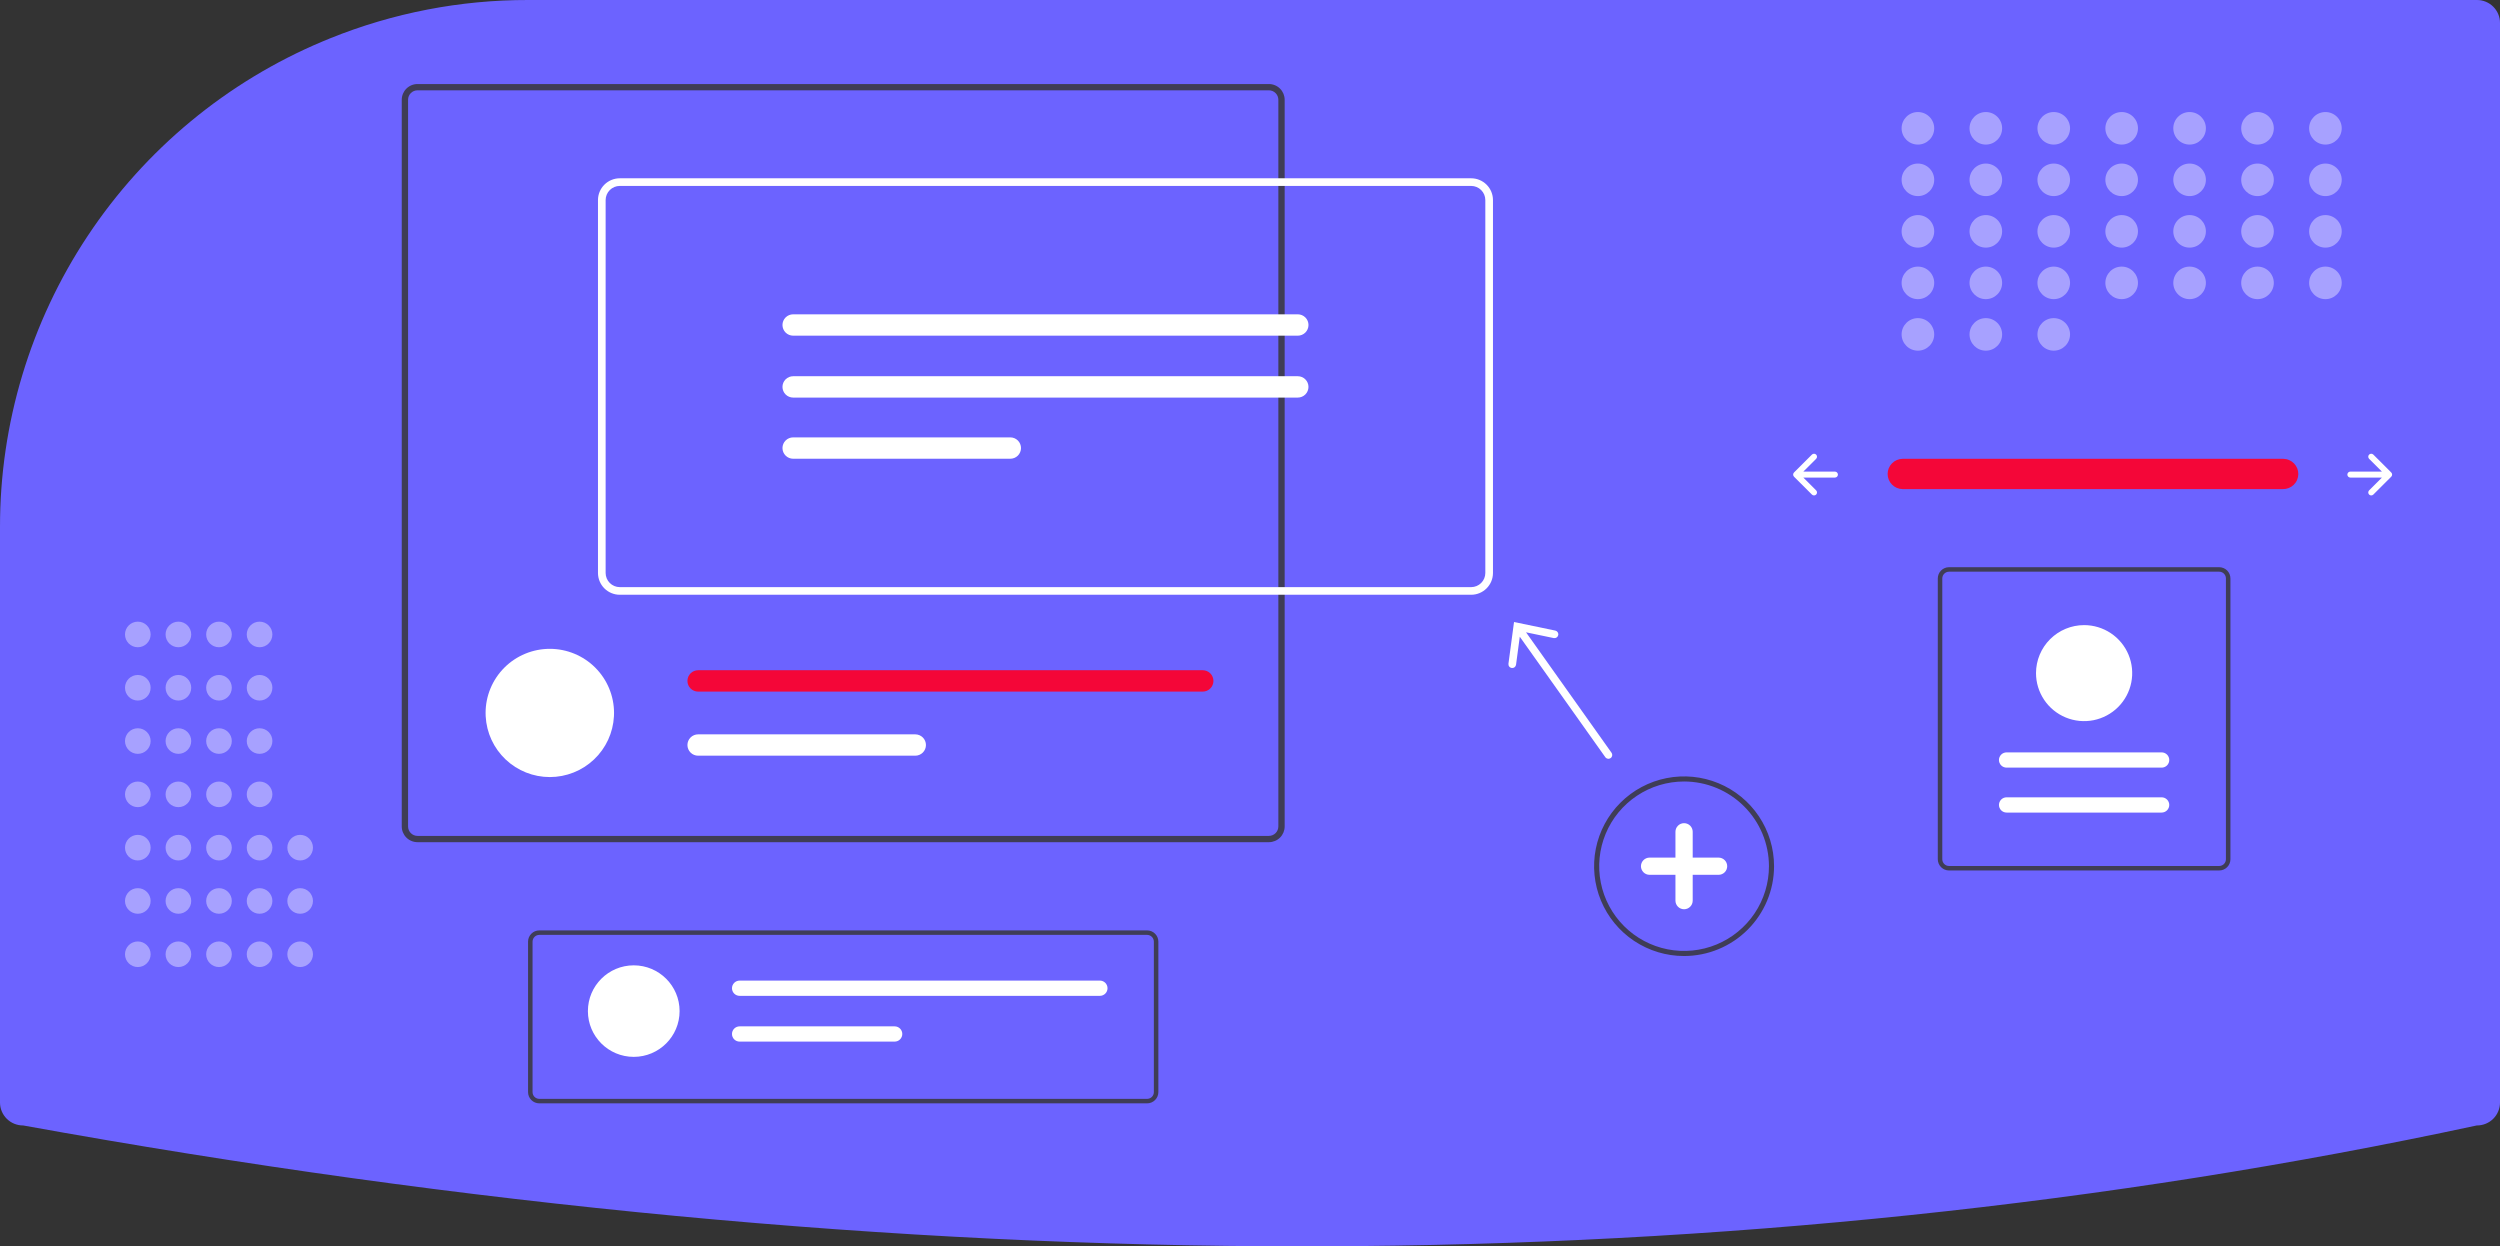 <svg width="686" height="342" viewBox="0 0 686 342" fill="none" xmlns="http://www.w3.org/2000/svg">
<rect x="0" y="0" width="686" height="342" fill="#333333" stroke="none"/>
<g clip-path="url(#clip0_789_811)">
<path d="M144.942 -3.16875e-05C126.304 -0.032 107.837 3.543 90.563 10.527C89.867 10.812 89.169 11.098 88.471 11.39C62.218 22.448 39.819 40.993 24.081 64.703C8.343 88.413 -0.034 116.231 -0 144.673V302.537C0.002 304.204 0.666 305.803 1.847 306.982C3.028 308.16 4.63 308.824 6.3 308.825L6.425 308.836C127.852 330.847 245.899 342 357.385 342C359.057 342 360.727 341.997 362.395 341.992C471.983 341.66 578.691 330.506 679.553 308.841L679.7 308.825C681.37 308.824 682.972 308.16 684.153 306.982C685.334 305.803 685.998 304.204 686 302.537V6.288C685.998 4.621 685.334 3.023 684.153 1.844C682.972 0.665 681.37 0.002 679.7 1.09577e-05L144.942 -3.16875e-05Z" fill="#6C63FF"/>
<path d="M522.06 125.9C520.968 125.918 519.926 126.364 519.16 127.141C518.395 127.918 517.965 128.965 517.965 130.055C517.965 131.145 518.395 132.192 519.16 132.969C519.926 133.746 520.968 134.192 522.06 134.209H626.42C626.967 134.219 627.51 134.121 628.019 133.921C628.528 133.72 628.992 133.422 629.386 133.043C629.779 132.663 630.094 132.21 630.311 131.709C630.529 131.208 630.646 130.669 630.655 130.123C630.664 129.577 630.565 129.035 630.364 128.527C630.162 128.019 629.863 127.556 629.482 127.164C629.102 126.772 628.647 126.458 628.145 126.242C627.643 126.025 627.103 125.909 626.556 125.9C626.511 125.9 626.465 125.9 626.42 125.9H522.06Z" fill="#F40638"/>
<path d="M650.086 124.744C650.01 124.82 649.95 124.91 649.908 125.009C649.867 125.108 649.846 125.215 649.846 125.322C649.846 125.429 649.867 125.536 649.908 125.635C649.95 125.734 650.01 125.824 650.086 125.9L653.602 129.409H644.932C644.715 129.409 644.506 129.496 644.353 129.649C644.199 129.802 644.113 130.01 644.113 130.227C644.113 130.444 644.199 130.652 644.353 130.805C644.506 130.958 644.715 131.045 644.932 131.045H653.602L650.086 134.554C650.01 134.63 649.95 134.72 649.908 134.819C649.867 134.918 649.846 135.025 649.846 135.132C649.846 135.239 649.867 135.346 649.908 135.445C649.95 135.544 650.01 135.634 650.086 135.71C650.162 135.786 650.252 135.846 650.352 135.887C650.451 135.928 650.557 135.95 650.665 135.95C650.773 135.95 650.879 135.928 650.978 135.887C651.078 135.846 651.168 135.786 651.244 135.71L656.158 130.805C656.312 130.652 656.398 130.444 656.398 130.227C656.398 130.01 656.312 129.802 656.158 129.649L651.244 124.744C651.168 124.668 651.078 124.608 650.978 124.567C650.879 124.526 650.773 124.504 650.665 124.504C650.557 124.504 650.451 124.526 650.352 124.567C650.252 124.608 650.162 124.668 650.086 124.744Z" fill="white"/>
<path d="M498.349 124.744C498.426 124.82 498.486 124.91 498.527 125.009C498.568 125.108 498.589 125.215 498.589 125.322C498.589 125.429 498.568 125.536 498.527 125.635C498.486 125.734 498.426 125.824 498.349 125.9L494.833 129.409H503.504C503.611 129.409 503.718 129.43 503.818 129.471C503.917 129.512 504.008 129.572 504.084 129.648C504.161 129.724 504.221 129.814 504.262 129.914C504.304 130.013 504.325 130.119 504.325 130.227C504.325 130.335 504.304 130.441 504.262 130.54C504.221 130.64 504.161 130.73 504.084 130.806C504.008 130.882 503.917 130.942 503.818 130.983C503.718 131.024 503.611 131.045 503.504 131.045H494.833L498.349 134.554C498.503 134.707 498.589 134.915 498.589 135.132C498.589 135.349 498.503 135.557 498.349 135.71C498.196 135.863 497.988 135.95 497.77 135.95C497.553 135.95 497.345 135.863 497.191 135.71L492.277 130.805C492.123 130.652 492.037 130.444 492.037 130.227C492.037 130.01 492.123 129.802 492.277 129.649L497.191 124.744C497.267 124.668 497.358 124.608 497.457 124.567C497.556 124.526 497.663 124.504 497.77 124.504C497.878 124.504 497.984 124.526 498.084 124.567C498.183 124.608 498.273 124.668 498.349 124.744Z" fill="white"/>
<g opacity="0.4">
<path d="M526.274 39.672C528.744 39.672 530.747 37.673 530.747 35.207C530.747 32.742 528.744 30.743 526.274 30.743C523.804 30.743 521.801 32.742 521.801 35.207C521.801 37.673 523.804 39.672 526.274 39.672Z" fill="white"/>
<path d="M544.911 39.672C547.382 39.672 549.384 37.673 549.384 35.207C549.384 32.742 547.382 30.743 544.911 30.743C542.441 30.743 540.438 32.742 540.438 35.207C540.438 37.673 542.441 39.672 544.911 39.672Z" fill="white"/>
<path d="M563.548 39.672C566.019 39.672 568.021 37.673 568.021 35.207C568.021 32.742 566.019 30.743 563.548 30.743C561.078 30.743 559.075 32.742 559.075 35.207C559.075 37.673 561.078 39.672 563.548 39.672Z" fill="white"/>
<path d="M582.186 39.672C584.656 39.672 586.658 37.673 586.658 35.207C586.658 32.742 584.656 30.743 582.186 30.743C579.715 30.743 577.713 32.742 577.713 35.207C577.713 37.673 579.715 39.672 582.186 39.672Z" fill="white"/>
<path d="M600.823 39.672C603.293 39.672 605.296 37.673 605.296 35.207C605.296 32.742 603.293 30.743 600.823 30.743C598.352 30.743 596.35 32.742 596.35 35.207C596.35 37.673 598.352 39.672 600.823 39.672Z" fill="white"/>
<path d="M619.46 39.672C621.93 39.672 623.933 37.673 623.933 35.207C623.933 32.742 621.93 30.743 619.46 30.743C616.99 30.743 614.987 32.742 614.987 35.207C614.987 37.673 616.99 39.672 619.46 39.672Z" fill="white"/>
<path d="M638.097 39.672C640.568 39.672 642.57 37.673 642.57 35.207C642.57 32.742 640.568 30.743 638.097 30.743C635.627 30.743 633.624 32.742 633.624 35.207C633.624 37.673 635.627 39.672 638.097 39.672Z" fill="white"/>
<path d="M526.274 53.81C528.744 53.81 530.747 51.811 530.747 49.345C530.747 46.88 528.744 44.881 526.274 44.881C523.804 44.881 521.801 46.88 521.801 49.345C521.801 51.811 523.804 53.81 526.274 53.81Z" fill="white"/>
<path d="M544.911 53.81C547.382 53.81 549.384 51.811 549.384 49.345C549.384 46.88 547.382 44.881 544.911 44.881C542.441 44.881 540.438 46.88 540.438 49.345C540.438 51.811 542.441 53.81 544.911 53.81Z" fill="white"/>
<path d="M563.548 53.81C566.019 53.81 568.021 51.811 568.021 49.345C568.021 46.88 566.019 44.881 563.548 44.881C561.078 44.881 559.075 46.88 559.075 49.345C559.075 51.811 561.078 53.81 563.548 53.81Z" fill="white"/>
<path d="M582.186 53.81C584.656 53.81 586.658 51.811 586.658 49.345C586.658 46.88 584.656 44.881 582.186 44.881C579.715 44.881 577.713 46.88 577.713 49.345C577.713 51.811 579.715 53.81 582.186 53.81Z" fill="white"/>
<path d="M600.823 53.81C603.293 53.81 605.296 51.811 605.296 49.345C605.296 46.88 603.293 44.881 600.823 44.881C598.352 44.881 596.35 46.88 596.35 49.345C596.35 51.811 598.352 53.81 600.823 53.81Z" fill="white"/>
<path d="M619.46 53.81C621.93 53.81 623.933 51.811 623.933 49.345C623.933 46.88 621.93 44.881 619.46 44.881C616.99 44.881 614.987 46.88 614.987 49.345C614.987 51.811 616.99 53.81 619.46 53.81Z" fill="white"/>
<path d="M638.097 53.81C640.568 53.81 642.57 51.811 642.57 49.345C642.57 46.88 640.568 44.881 638.097 44.881C635.627 44.881 633.624 46.88 633.624 49.345C633.624 51.811 635.627 53.81 638.097 53.81Z" fill="white"/>
<path d="M526.274 67.948C528.744 67.948 530.747 65.949 530.747 63.483C530.747 61.017 528.744 59.019 526.274 59.019C523.804 59.019 521.801 61.017 521.801 63.483C521.801 65.949 523.804 67.948 526.274 67.948Z" fill="white"/>
<path d="M544.911 67.948C547.382 67.948 549.384 65.949 549.384 63.483C549.384 61.017 547.382 59.019 544.911 59.019C542.441 59.019 540.438 61.017 540.438 63.483C540.438 65.949 542.441 67.948 544.911 67.948Z" fill="white"/>
<path d="M563.548 67.948C566.019 67.948 568.021 65.949 568.021 63.483C568.021 61.017 566.019 59.019 563.548 59.019C561.078 59.019 559.075 61.017 559.075 63.483C559.075 65.949 561.078 67.948 563.548 67.948Z" fill="white"/>
<path d="M582.186 67.948C584.656 67.948 586.658 65.949 586.658 63.483C586.658 61.017 584.656 59.019 582.186 59.019C579.715 59.019 577.713 61.017 577.713 63.483C577.713 65.949 579.715 67.948 582.186 67.948Z" fill="white"/>
<path d="M600.823 67.948C603.293 67.948 605.296 65.949 605.296 63.483C605.296 61.017 603.293 59.019 600.823 59.019C598.352 59.019 596.35 61.017 596.35 63.483C596.35 65.949 598.352 67.948 600.823 67.948Z" fill="white"/>
<path d="M619.46 67.948C621.93 67.948 623.933 65.949 623.933 63.483C623.933 61.017 621.93 59.019 619.46 59.019C616.99 59.019 614.987 61.017 614.987 63.483C614.987 65.949 616.99 67.948 619.46 67.948Z" fill="white"/>
<path d="M638.097 67.948C640.568 67.948 642.57 65.949 642.57 63.483C642.57 61.017 640.568 59.019 638.097 59.019C635.627 59.019 633.624 61.017 633.624 63.483C633.624 65.949 635.627 67.948 638.097 67.948Z" fill="white"/>
<path d="M526.274 82.086C528.744 82.086 530.747 80.087 530.747 77.621C530.747 75.155 528.744 73.156 526.274 73.156C523.804 73.156 521.801 75.155 521.801 77.621C521.801 80.087 523.804 82.086 526.274 82.086Z" fill="white"/>
<path d="M544.911 82.086C547.382 82.086 549.384 80.087 549.384 77.621C549.384 75.155 547.382 73.156 544.911 73.156C542.441 73.156 540.438 75.155 540.438 77.621C540.438 80.087 542.441 82.086 544.911 82.086Z" fill="white"/>
<path d="M526.274 96.224C528.744 96.224 530.747 94.225 530.747 91.759C530.747 89.294 528.744 87.295 526.274 87.295C523.804 87.295 521.801 89.294 521.801 91.759C521.801 94.225 523.804 96.224 526.274 96.224Z" fill="white"/>
<path d="M544.911 96.224C547.382 96.224 549.384 94.225 549.384 91.759C549.384 89.294 547.382 87.295 544.911 87.295C542.441 87.295 540.438 89.294 540.438 91.759C540.438 94.225 542.441 96.224 544.911 96.224Z" fill="white"/>
<path d="M563.548 96.224C566.019 96.224 568.021 94.225 568.021 91.759C568.021 89.294 566.019 87.295 563.548 87.295C561.078 87.295 559.075 89.294 559.075 91.759C559.075 94.225 561.078 96.224 563.548 96.224Z" fill="white"/>
<path d="M563.548 82.086C566.019 82.086 568.021 80.087 568.021 77.621C568.021 75.155 566.019 73.156 563.548 73.156C561.078 73.156 559.075 75.155 559.075 77.621C559.075 80.087 561.078 82.086 563.548 82.086Z" fill="white"/>
<path d="M582.186 82.086C584.656 82.086 586.658 80.087 586.658 77.621C586.658 75.155 584.656 73.156 582.186 73.156C579.715 73.156 577.713 75.155 577.713 77.621C577.713 80.087 579.715 82.086 582.186 82.086Z" fill="white"/>
<path d="M600.823 82.086C603.293 82.086 605.296 80.087 605.296 77.621C605.296 75.155 603.293 73.156 600.823 73.156C598.352 73.156 596.35 75.155 596.35 77.621C596.35 80.087 598.352 82.086 600.823 82.086Z" fill="white"/>
<path d="M619.46 82.086C621.93 82.086 623.933 80.087 623.933 77.621C623.933 75.155 621.93 73.156 619.46 73.156C616.99 73.156 614.987 75.155 614.987 77.621C614.987 80.087 616.99 82.086 619.46 82.086Z" fill="white"/>
<path d="M638.097 82.086C640.568 82.086 642.57 80.087 642.57 77.621C642.57 75.155 640.568 73.156 638.097 73.156C635.627 73.156 633.624 75.155 633.624 77.621C633.624 80.087 635.627 82.086 638.097 82.086Z" fill="white"/>
</g>
<path d="M462.11 262.333C457.227 262.333 452.453 260.888 448.393 258.18C444.332 255.472 441.167 251.623 439.299 247.12C437.43 242.616 436.941 237.661 437.894 232.88C438.846 228.1 441.198 223.708 444.651 220.262C448.104 216.815 452.504 214.468 457.293 213.517C462.083 212.566 467.047 213.054 471.559 214.919C476.07 216.785 479.926 219.944 482.64 223.996C485.353 228.049 486.801 232.814 486.801 237.688C486.793 244.222 484.19 250.487 479.561 255.107C474.932 259.727 468.656 262.326 462.11 262.333ZM462.11 214.441C457.503 214.441 453 215.804 449.17 218.359C445.34 220.913 442.355 224.544 440.592 228.792C438.829 233.04 438.368 237.714 439.267 242.224C440.165 246.733 442.384 250.876 445.641 254.127C448.898 257.378 453.048 259.592 457.566 260.489C462.084 261.386 466.767 260.926 471.023 259.166C475.279 257.407 478.916 254.427 481.475 250.604C484.035 246.781 485.401 242.286 485.401 237.688C485.394 231.525 482.938 225.616 478.571 221.258C474.205 216.899 468.285 214.448 462.11 214.441Z" fill="#3F3D56"/>
<path d="M471.576 235.326H464.477V228.24C464.477 227.613 464.227 227.012 463.783 226.569C463.34 226.126 462.738 225.877 462.11 225.877C461.482 225.877 460.88 226.126 460.437 226.569C459.993 227.012 459.743 227.613 459.743 228.24V235.326H452.644C452.016 235.326 451.414 235.575 450.97 236.018C450.527 236.461 450.277 237.062 450.277 237.688C450.277 238.315 450.527 238.915 450.97 239.358C451.414 239.801 452.016 240.05 452.644 240.05H459.743V247.137C459.743 247.763 459.993 248.364 460.437 248.807C460.88 249.25 461.482 249.499 462.11 249.499C462.738 249.499 463.34 249.25 463.783 248.807C464.227 248.364 464.477 247.763 464.477 247.137V240.05H471.576C472.204 240.05 472.806 239.801 473.25 239.358C473.693 238.915 473.943 238.315 473.943 237.688C473.943 237.062 473.693 236.461 473.25 236.018C472.806 235.575 472.204 235.326 471.576 235.326Z" fill="white"/>
<g opacity="0.4">
<path d="M37.817 265.359C39.759 265.359 41.334 263.787 41.334 261.849C41.334 259.91 39.759 258.338 37.817 258.338C35.874 258.338 34.3 259.91 34.3 261.849C34.3 263.787 35.874 265.359 37.817 265.359Z" fill="white"/>
<path d="M37.817 250.733C39.759 250.733 41.334 249.161 41.334 247.223C41.334 245.284 39.759 243.713 37.817 243.713C35.874 243.713 34.3 245.284 34.3 247.223C34.3 249.161 35.874 250.733 37.817 250.733Z" fill="white"/>
<path d="M37.817 236.107C39.759 236.107 41.334 234.535 41.334 232.597C41.334 230.658 39.759 229.087 37.817 229.087C35.874 229.087 34.3 230.658 34.3 232.597C34.3 234.535 35.874 236.107 37.817 236.107Z" fill="white"/>
<path d="M37.817 221.481C39.759 221.481 41.334 219.91 41.334 217.971C41.334 216.032 39.759 214.461 37.817 214.461C35.874 214.461 34.3 216.032 34.3 217.971C34.3 219.91 35.874 221.481 37.817 221.481Z" fill="white"/>
<path d="M37.817 206.855C39.759 206.855 41.334 205.284 41.334 203.345C41.334 201.407 39.759 199.835 37.817 199.835C35.874 199.835 34.3 201.407 34.3 203.345C34.3 205.284 35.874 206.855 37.817 206.855Z" fill="white"/>
<path d="M37.817 192.229C39.759 192.229 41.334 190.658 41.334 188.719C41.334 186.781 39.759 185.209 37.817 185.209C35.874 185.209 34.3 186.781 34.3 188.719C34.3 190.658 35.874 192.229 37.817 192.229Z" fill="white"/>
<path d="M37.817 177.604C39.759 177.604 41.334 176.032 41.334 174.093C41.334 172.155 39.759 170.583 37.817 170.583C35.874 170.583 34.3 172.155 34.3 174.093C34.3 176.032 35.874 177.604 37.817 177.604Z" fill="white"/>
<path d="M48.953 265.359C50.895 265.359 52.47 263.787 52.47 261.849C52.47 259.91 50.895 258.338 48.953 258.338C47.011 258.338 45.436 259.91 45.436 261.849C45.436 263.787 47.011 265.359 48.953 265.359Z" fill="white"/>
<path d="M48.953 250.733C50.895 250.733 52.47 249.161 52.47 247.223C52.47 245.284 50.895 243.713 48.953 243.713C47.011 243.713 45.436 245.284 45.436 247.223C45.436 249.161 47.011 250.733 48.953 250.733Z" fill="white"/>
<path d="M48.953 236.107C50.895 236.107 52.47 234.535 52.47 232.597C52.47 230.658 50.895 229.087 48.953 229.087C47.011 229.087 45.436 230.658 45.436 232.597C45.436 234.535 47.011 236.107 48.953 236.107Z" fill="white"/>
<path d="M48.953 221.481C50.895 221.481 52.47 219.91 52.47 217.971C52.47 216.032 50.895 214.461 48.953 214.461C47.011 214.461 45.436 216.032 45.436 217.971C45.436 219.91 47.011 221.481 48.953 221.481Z" fill="white"/>
<path d="M48.953 206.855C50.895 206.855 52.47 205.284 52.47 203.345C52.47 201.407 50.895 199.835 48.953 199.835C47.011 199.835 45.436 201.407 45.436 203.345C45.436 205.284 47.011 206.855 48.953 206.855Z" fill="white"/>
<path d="M48.953 192.229C50.895 192.229 52.47 190.658 52.47 188.719C52.47 186.781 50.895 185.209 48.953 185.209C47.011 185.209 45.436 186.781 45.436 188.719C45.436 190.658 47.011 192.229 48.953 192.229Z" fill="white"/>
<path d="M48.953 177.604C50.895 177.604 52.47 176.032 52.47 174.093C52.47 172.155 50.895 170.583 48.953 170.583C47.011 170.583 45.436 172.155 45.436 174.093C45.436 176.032 47.011 177.604 48.953 177.604Z" fill="white"/>
<path d="M60.09 265.359C62.032 265.359 63.606 263.787 63.606 261.849C63.606 259.91 62.032 258.338 60.09 258.338C58.147 258.338 56.573 259.91 56.573 261.849C56.573 263.787 58.147 265.359 60.09 265.359Z" fill="white"/>
<path d="M60.09 250.733C62.032 250.733 63.606 249.161 63.606 247.223C63.606 245.284 62.032 243.713 60.09 243.713C58.147 243.713 56.573 245.284 56.573 247.223C56.573 249.161 58.147 250.733 60.09 250.733Z" fill="white"/>
<path d="M60.09 236.107C62.032 236.107 63.606 234.535 63.606 232.597C63.606 230.658 62.032 229.087 60.09 229.087C58.147 229.087 56.573 230.658 56.573 232.597C56.573 234.535 58.147 236.107 60.09 236.107Z" fill="white"/>
<path d="M60.09 221.481C62.032 221.481 63.606 219.91 63.606 217.971C63.606 216.032 62.032 214.461 60.09 214.461C58.147 214.461 56.573 216.032 56.573 217.971C56.573 219.91 58.147 221.481 60.09 221.481Z" fill="white"/>
<path d="M60.09 206.855C62.032 206.855 63.606 205.284 63.606 203.345C63.606 201.407 62.032 199.835 60.09 199.835C58.147 199.835 56.573 201.407 56.573 203.345C56.573 205.284 58.147 206.855 60.09 206.855Z" fill="white"/>
<path d="M60.09 192.229C62.032 192.229 63.606 190.658 63.606 188.719C63.606 186.781 62.032 185.209 60.09 185.209C58.147 185.209 56.573 186.781 56.573 188.719C56.573 190.658 58.147 192.229 60.09 192.229Z" fill="white"/>
<path d="M60.09 177.604C62.032 177.604 63.606 176.032 63.606 174.093C63.606 172.155 62.032 170.583 60.09 170.583C58.147 170.583 56.573 172.155 56.573 174.093C56.573 176.032 58.147 177.604 60.09 177.604Z" fill="white"/>
<path d="M71.226 265.359C73.168 265.359 74.743 263.787 74.743 261.849C74.743 259.91 73.168 258.338 71.226 258.338C69.284 258.338 67.709 259.91 67.709 261.849C67.709 263.787 69.284 265.359 71.226 265.359Z" fill="white"/>
<path d="M71.226 250.733C73.168 250.733 74.743 249.161 74.743 247.223C74.743 245.284 73.168 243.713 71.226 243.713C69.284 243.713 67.709 245.284 67.709 247.223C67.709 249.161 69.284 250.733 71.226 250.733Z" fill="white"/>
<path d="M82.362 265.359C84.304 265.359 85.879 263.787 85.879 261.849C85.879 259.91 84.304 258.338 82.362 258.338C80.42 258.338 78.846 259.91 78.846 261.849C78.846 263.787 80.42 265.359 82.362 265.359Z" fill="white"/>
<path d="M82.362 250.733C84.304 250.733 85.879 249.161 85.879 247.223C85.879 245.284 84.304 243.713 82.362 243.713C80.42 243.713 78.846 245.284 78.846 247.223C78.846 249.161 80.42 250.733 82.362 250.733Z" fill="white"/>
<path d="M82.362 236.107C84.304 236.107 85.879 234.535 85.879 232.597C85.879 230.658 84.304 229.087 82.362 229.087C80.42 229.087 78.846 230.658 78.846 232.597C78.846 234.535 80.42 236.107 82.362 236.107Z" fill="white"/>
<path d="M71.226 236.107C73.168 236.107 74.743 234.535 74.743 232.597C74.743 230.658 73.168 229.087 71.226 229.087C69.284 229.087 67.709 230.658 67.709 232.597C67.709 234.535 69.284 236.107 71.226 236.107Z" fill="white"/>
<path d="M71.226 221.481C73.168 221.481 74.743 219.91 74.743 217.971C74.743 216.032 73.168 214.461 71.226 214.461C69.284 214.461 67.709 216.032 67.709 217.971C67.709 219.91 69.284 221.481 71.226 221.481Z" fill="white"/>
<path d="M71.226 206.855C73.168 206.855 74.743 205.284 74.743 203.345C74.743 201.407 73.168 199.835 71.226 199.835C69.284 199.835 67.709 201.407 67.709 203.345C67.709 205.284 69.284 206.855 71.226 206.855Z" fill="white"/>
<path d="M71.226 192.229C73.168 192.229 74.743 190.658 74.743 188.719C74.743 186.781 73.168 185.209 71.226 185.209C69.284 185.209 67.709 186.781 67.709 188.719C67.709 190.658 69.284 192.229 71.226 192.229Z" fill="white"/>
<path d="M71.226 177.604C73.168 177.604 74.743 176.032 74.743 174.093C74.743 172.155 73.168 170.583 71.226 170.583C69.284 170.583 67.709 172.155 67.709 174.093C67.709 176.032 69.284 177.604 71.226 177.604Z" fill="white"/>
</g>
<path d="M348.186 23.059H114.566C113.419 23.06 112.319 23.515 111.508 24.325C110.696 25.135 110.24 26.233 110.239 27.378V226.775C110.24 227.921 110.696 229.019 111.508 229.829C112.319 230.638 113.419 231.094 114.566 231.095H348.186C349.333 231.094 350.433 230.638 351.245 229.829C352.056 229.019 352.512 227.921 352.513 226.775V27.378C352.512 26.233 352.056 25.135 351.245 24.325C350.433 23.515 349.333 23.06 348.186 23.059ZM350.779 226.775C350.779 227.463 350.506 228.122 350.02 228.608C349.534 229.095 348.874 229.37 348.186 229.372H114.566C113.878 229.371 113.217 229.097 112.731 228.61C112.245 228.123 111.972 227.463 111.973 226.775V27.378C111.972 26.691 112.245 26.031 112.731 25.544C113.217 25.057 113.878 24.783 114.566 24.782H348.186C348.874 24.784 349.534 25.059 350.02 25.545C350.506 26.032 350.779 26.691 350.779 27.378V226.775Z" fill="#3F3D56"/>
<path d="M168.492 195.64C168.492 195.948 168.484 196.255 168.467 196.555C168.232 201.055 166.275 205.293 163 208.395C159.726 211.497 155.384 213.226 150.869 213.226C146.355 213.226 142.012 211.497 138.738 208.395C135.463 205.293 133.506 201.055 133.271 196.555C133.255 196.255 133.247 195.948 133.247 195.64C133.245 193.33 133.7 191.041 134.585 188.906C135.47 186.77 136.768 184.83 138.404 183.195C140.041 181.561 141.984 180.264 144.123 179.38C146.262 178.495 148.554 178.04 150.869 178.04C153.184 178.04 155.477 178.495 157.616 179.38C159.754 180.264 161.698 181.561 163.334 183.195C164.971 184.83 166.268 186.77 167.153 188.906C168.038 191.041 168.493 193.33 168.492 195.64Z" fill="white"/>
<path d="M330.033 183.911H191.564C190.786 183.912 190.04 184.222 189.49 184.772C188.94 185.321 188.631 186.067 188.631 186.843C188.631 187.62 188.94 188.366 189.49 188.915C190.04 189.465 190.786 189.775 191.564 189.776H330.033C330.811 189.775 331.557 189.465 332.107 188.915C332.657 188.366 332.966 187.62 332.966 186.843C332.966 186.067 332.657 185.321 332.107 184.772C331.557 184.222 330.811 183.912 330.033 183.911Z" fill="#F40638"/>
<path d="M251.146 201.505H191.564C190.786 201.505 190.04 201.814 189.49 202.363C188.94 202.912 188.631 203.657 188.631 204.433C188.631 205.21 188.94 205.955 189.49 206.504C190.04 207.053 190.786 207.362 191.564 207.362H251.146C251.924 207.362 252.671 207.053 253.221 206.504C253.771 205.955 254.08 205.21 254.08 204.433C254.08 203.657 253.771 202.912 253.221 202.363C252.671 201.814 251.924 201.505 251.146 201.505Z" fill="white"/>
<path d="M403.689 163.203H170.071C168.484 163.201 166.963 162.571 165.841 161.451C164.719 160.332 164.088 158.813 164.086 157.229V54.897C164.088 53.313 164.719 51.795 165.841 50.675C166.963 49.555 168.484 48.925 170.071 48.923H403.689C405.275 48.925 406.796 49.555 407.918 50.675C409.04 51.795 409.671 53.313 409.673 54.897V157.229C409.671 158.813 409.04 160.331 407.918 161.451C406.796 162.571 405.275 163.201 403.689 163.203ZM170.071 51.019C169.041 51.02 168.053 51.429 167.325 52.156C166.597 52.883 166.188 53.869 166.186 54.897V157.229C166.188 158.257 166.597 159.243 167.325 159.97C168.053 160.697 169.041 161.106 170.071 161.107H403.689C404.719 161.106 405.706 160.697 406.434 159.97C407.162 159.243 407.572 158.257 407.573 157.229V54.897C407.572 53.869 407.162 52.883 406.434 52.156C405.706 51.429 404.719 51.02 403.689 51.019H170.071Z" fill="white"/>
<path d="M217.647 86.247C216.868 86.247 216.121 86.556 215.57 87.106C215.019 87.656 214.71 88.401 214.71 89.179C214.71 89.956 215.019 90.702 215.57 91.252C216.121 91.802 216.868 92.11 217.647 92.11H356.112C356.891 92.11 357.638 91.802 358.189 91.252C358.74 90.702 359.049 89.956 359.049 89.179C359.049 88.401 358.74 87.656 358.189 87.106C357.638 86.556 356.891 86.247 356.112 86.247H217.647Z" fill="white"/>
<path d="M217.647 103.234C216.868 103.234 216.121 103.543 215.57 104.093C215.019 104.643 214.71 105.389 214.71 106.166C214.71 106.944 215.019 107.689 215.57 108.239C216.121 108.789 216.868 109.098 217.647 109.098H356.112C356.89 109.097 357.636 108.787 358.186 108.237C358.736 107.688 359.045 106.943 359.045 106.166C359.045 105.389 358.736 104.644 358.186 104.095C357.636 103.545 356.89 103.236 356.112 103.234H217.647Z" fill="white"/>
<path d="M217.647 120.016C216.868 120.016 216.121 120.325 215.57 120.874C215.019 121.424 214.71 122.17 214.71 122.947C214.71 123.725 215.019 124.471 215.57 125.02C216.121 125.57 216.868 125.879 217.647 125.879H277.229C278.007 125.878 278.753 125.568 279.303 125.019C279.853 124.469 280.161 123.724 280.161 122.947C280.161 122.171 279.853 121.426 279.303 120.876C278.753 120.326 278.007 120.017 277.229 120.016H217.647Z" fill="white"/>
<path d="M442.207 206.559L418.743 173.505L426.339 175.085C426.474 175.113 426.613 175.114 426.749 175.089C426.884 175.063 427.013 175.011 427.129 174.935C427.244 174.86 427.344 174.762 427.421 174.649C427.499 174.535 427.553 174.407 427.581 174.272C427.61 174.137 427.611 173.998 427.585 173.863C427.559 173.727 427.507 173.598 427.432 173.483C427.356 173.368 427.258 173.269 427.144 173.191C427.03 173.114 426.902 173.059 426.767 173.031L415.448 170.679L413.92 182.117C413.901 182.254 413.91 182.393 413.945 182.527C413.98 182.66 414.042 182.785 414.125 182.895C414.209 183.005 414.314 183.097 414.433 183.166C414.553 183.235 414.685 183.28 414.822 183.299C414.959 183.317 415.099 183.308 415.232 183.272C415.366 183.237 415.491 183.175 415.601 183.091C415.71 183.007 415.802 182.902 415.871 182.783C415.94 182.663 415.985 182.531 416.003 182.394L417.027 174.713L440.494 207.77C440.573 207.883 440.674 207.978 440.791 208.052C440.908 208.125 441.038 208.174 441.174 208.198C441.31 208.221 441.449 208.217 441.583 208.186C441.718 208.156 441.845 208.099 441.957 208.02C442.07 207.94 442.165 207.839 442.239 207.723C442.312 207.606 442.362 207.476 442.385 207.341C442.408 207.205 442.404 207.066 442.374 206.932C442.343 206.798 442.286 206.671 442.207 206.559V206.559Z" fill="white"/>
<path d="M314.766 302.761H147.986C147.167 302.76 146.382 302.435 145.803 301.857C145.224 301.279 144.899 300.495 144.898 299.678V258.384C144.899 257.567 145.224 256.783 145.803 256.205C146.382 255.627 147.167 255.302 147.986 255.301H314.766C315.585 255.302 316.37 255.627 316.949 256.205C317.528 256.783 317.854 257.567 317.855 258.384V299.678C317.854 300.495 317.528 301.279 316.949 301.857C316.37 302.435 315.585 302.76 314.766 302.761ZM147.986 256.534C147.495 256.535 147.024 256.73 146.676 257.077C146.329 257.423 146.134 257.894 146.133 258.384V299.678C146.134 300.169 146.329 300.639 146.676 300.986C147.024 301.332 147.495 301.527 147.986 301.528H314.766C315.258 301.527 315.729 301.332 316.076 300.986C316.423 300.639 316.619 300.169 316.619 299.678V258.384C316.619 257.894 316.423 257.423 316.076 257.077C315.729 256.73 315.258 256.535 314.766 256.534H147.986Z" fill="#3F3D56"/>
<path d="M173.9 290.004C180.849 290.004 186.481 284.382 186.481 277.447C186.481 270.511 180.849 264.889 173.9 264.889C166.952 264.889 161.319 270.511 161.319 277.447C161.319 284.382 166.952 290.004 173.9 290.004Z" fill="white"/>
<path d="M202.956 269.075C202.681 269.074 202.408 269.128 202.153 269.233C201.898 269.338 201.666 269.492 201.471 269.687C201.276 269.881 201.121 270.112 201.016 270.366C200.91 270.62 200.856 270.893 200.856 271.168C200.856 271.443 200.91 271.716 201.016 271.97C201.121 272.224 201.276 272.455 201.471 272.649C201.666 272.844 201.898 272.998 202.153 273.103C202.408 273.208 202.681 273.261 202.956 273.261H301.807C302.363 273.261 302.896 273.04 303.289 272.648C303.683 272.255 303.904 271.723 303.904 271.168C303.904 270.613 303.683 270.08 303.289 269.688C302.896 269.295 302.363 269.075 301.807 269.075H202.956Z" fill="white"/>
<path d="M202.956 281.633C202.681 281.632 202.408 281.686 202.153 281.791C201.898 281.896 201.666 282.05 201.471 282.244C201.276 282.439 201.121 282.669 201.016 282.924C200.91 283.178 200.856 283.45 200.856 283.725C200.856 284.001 200.91 284.273 201.016 284.527C201.121 284.781 201.276 285.012 201.471 285.207C201.666 285.401 201.898 285.555 202.153 285.66C202.408 285.765 202.681 285.819 202.956 285.818H245.492C246.048 285.818 246.581 285.598 246.975 285.205C247.368 284.813 247.589 284.281 247.589 283.725C247.589 283.17 247.368 282.638 246.975 282.246C246.581 281.853 246.048 281.633 245.492 281.633H202.956Z" fill="white"/>
<path d="M534.817 155.639H608.942C609.761 155.64 610.546 155.965 611.125 156.543C611.704 157.121 612.029 157.905 612.03 158.722V235.777C612.029 236.594 611.704 237.377 611.125 237.955C610.546 238.533 609.761 238.858 608.942 238.859H534.817C533.998 238.858 533.213 238.533 532.634 237.955C532.055 237.377 531.729 236.594 531.729 235.777V158.722C531.729 157.905 532.055 157.121 532.634 156.543C533.213 155.965 533.998 155.64 534.817 155.639ZM608.942 237.626C609.433 237.626 609.904 237.431 610.251 237.084C610.599 236.737 610.794 236.267 610.795 235.777V158.722C610.794 158.232 610.599 157.762 610.251 157.415C609.904 157.068 609.433 156.873 608.942 156.873H534.817C534.326 156.873 533.855 157.068 533.507 157.415C533.16 157.762 532.964 158.232 532.964 158.722V235.777C532.964 236.267 533.16 236.737 533.507 237.084C533.855 237.431 534.326 237.626 534.817 237.626H608.942Z" fill="#3F3D56"/>
<path d="M593.147 222.969C593.703 222.969 594.237 222.749 594.63 222.356C595.023 221.964 595.244 221.431 595.244 220.876C595.244 220.321 595.023 219.789 594.63 219.396C594.237 219.004 593.703 218.783 593.147 218.783H550.612C550.055 218.783 549.522 219.004 549.129 219.396C548.736 219.789 548.515 220.321 548.515 220.876C548.515 221.431 548.736 221.964 549.129 222.356C549.522 222.749 550.055 222.969 550.612 222.969H593.147Z" fill="white"/>
<path d="M593.147 210.638C593.423 210.639 593.696 210.585 593.951 210.48C594.206 210.375 594.437 210.221 594.633 210.027C594.828 209.832 594.982 209.601 595.088 209.347C595.194 209.093 595.248 208.82 595.248 208.545C595.248 208.27 595.194 207.998 595.088 207.744C594.982 207.489 594.828 207.258 594.633 207.064C594.437 206.87 594.206 206.716 593.951 206.611C593.696 206.506 593.423 206.452 593.147 206.452H550.612C550.336 206.452 550.063 206.506 549.808 206.611C549.553 206.716 549.322 206.87 549.127 207.064C548.931 207.258 548.777 207.489 548.671 207.744C548.565 207.998 548.511 208.27 548.511 208.545C548.511 208.82 548.565 209.093 548.671 209.347C548.777 209.601 548.931 209.832 549.127 210.027C549.322 210.221 549.553 210.375 549.808 210.48C550.063 210.585 550.336 210.639 550.612 210.638H593.147Z" fill="white"/>
<path d="M571.879 171.53C574.49 171.53 577.041 172.302 579.212 173.75C581.382 175.197 583.074 177.255 584.073 179.662C585.072 182.069 585.333 184.718 584.824 187.274C584.315 189.829 583.058 192.177 581.212 194.019C579.366 195.861 577.014 197.116 574.454 197.625C571.894 198.133 569.24 197.872 566.828 196.875C564.417 195.878 562.355 194.189 560.905 192.023C559.455 189.856 558.681 187.309 558.681 184.704C558.685 181.211 560.076 177.862 562.551 175.392C565.025 172.923 568.38 171.533 571.879 171.53Z" fill="white"/>
</g>
<defs>
<clipPath id="clip0_789_811">
<rect width="686" height="342" fill="white"/>
</clipPath>
</defs>
</svg>
